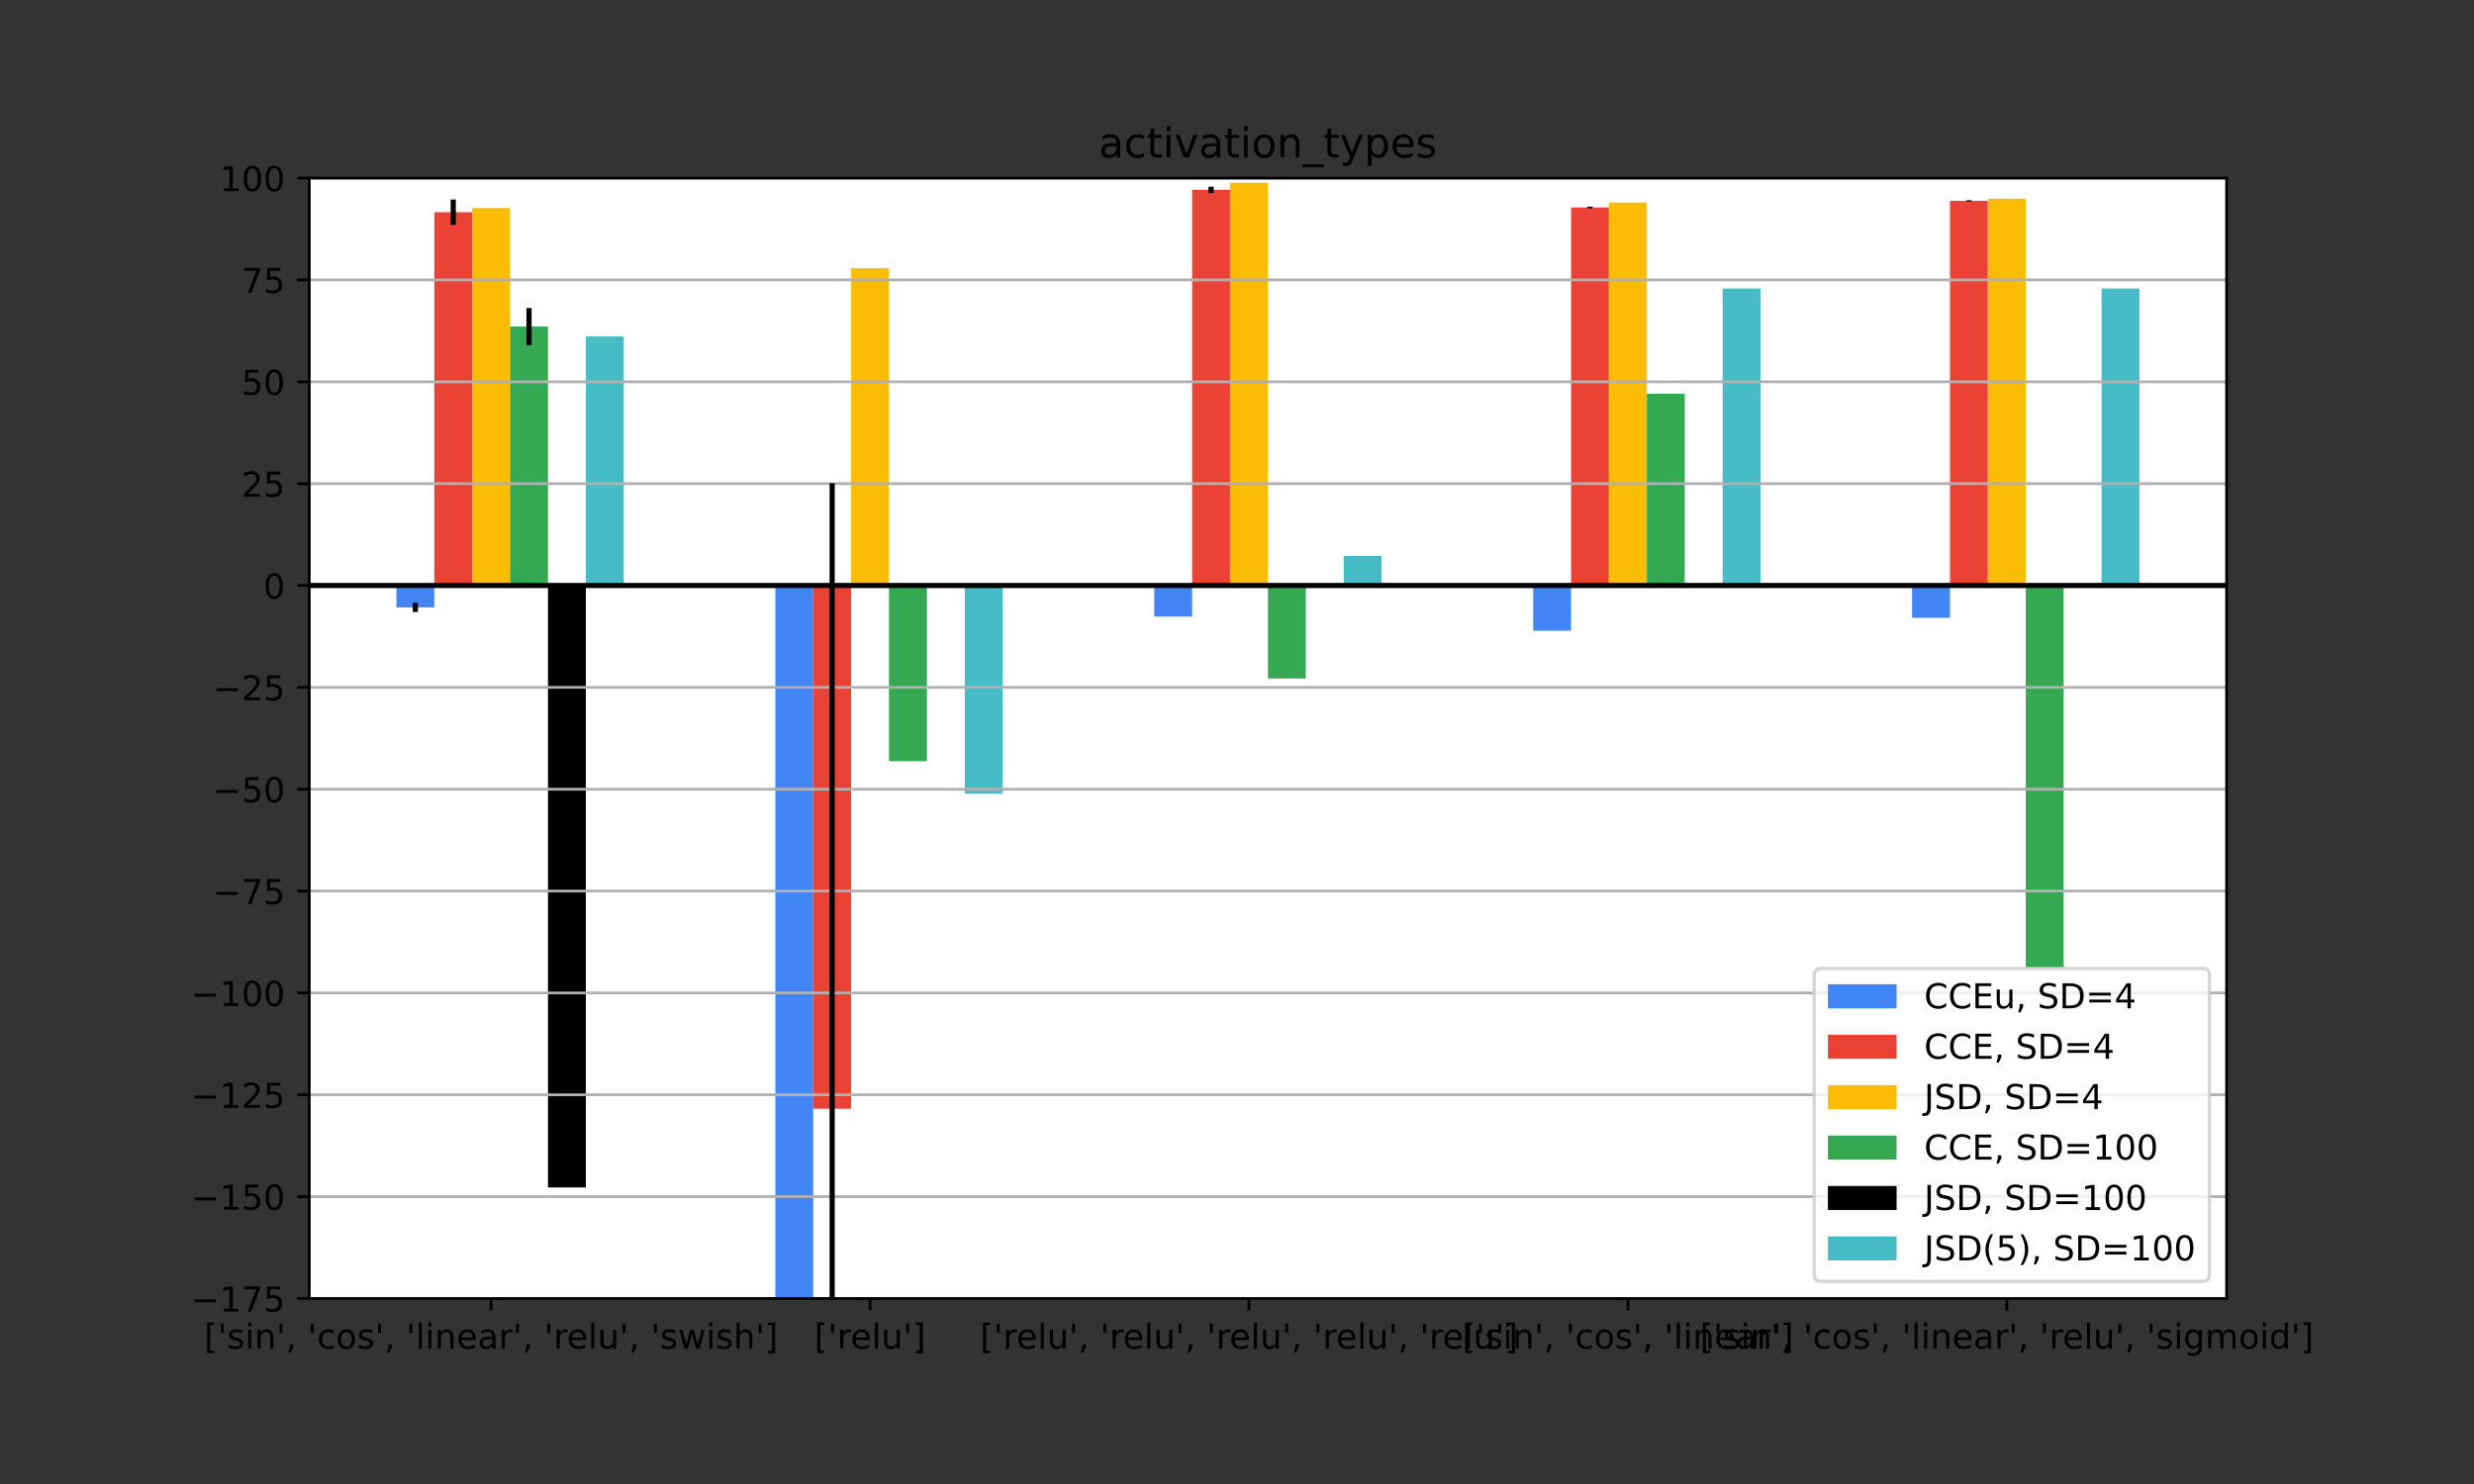 <?xml version="1.0" encoding="utf-8" standalone="no"?>
<!DOCTYPE svg PUBLIC "-//W3C//DTD SVG 1.1//EN"
  "http://www.w3.org/Graphics/SVG/1.1/DTD/svg11.dtd">
<!-- Created with matplotlib (https://matplotlib.org/) -->
<svg height="432pt" version="1.1" viewBox="0 0 720 432" width="720pt" xmlns="http://www.w3.org/2000/svg" xmlns:xlink="http://www.w3.org/1999/xlink">
 <rect x="0" y="0" width="720" height="432" fill="#333333" stroke="none"/>
 <defs>
  <style type="text/css">*{stroke-linecap:butt;stroke-linejoin:round;}</style>
 </defs>
 <g id="figure_1">
  <g id="patch_1">
   <path d="M 0 432 
L 720 432 
L 720 0 
L 0 0 
z
" style="fill:none;"/>
  </g>
  <g id="axes_1">
   <g id="patch_2">
    <path d="M 90 378 
L 648 378 
L 648 51.84 
L 90 51.84 
z
" style="fill:#ffffff;"/>
   </g>
   <g id="patch_3">
    <path clip-path="url(#p31f1710d83)" d="M 115.364 170.444 
L 126.391 170.444 
L 126.391 176.82 
L 115.364 176.82 
z
" style="fill:#4285f4;"/>
   </g>
   <g id="patch_4">
    <path clip-path="url(#p31f1710d83)" d="M 225.64 170.444 
L 236.668 170.444 
L 236.668 1116.236 
L 225.64 1116.236 
z
" style="fill:#4285f4;"/>
   </g>
   <g id="patch_5">
    <path clip-path="url(#p31f1710d83)" d="M 335.917 170.444 
L 346.945 170.444 
L 346.945 179.468 
L 335.917 179.468 
z
" style="fill:#4285f4;"/>
   </g>
   <g id="patch_6">
    <path clip-path="url(#p31f1710d83)" d="M 446.194 170.444 
L 457.221 170.444 
L 457.221 183.603 
L 446.194 183.603 
z
" style="fill:#4285f4;"/>
   </g>
   <g id="patch_7">
    <path clip-path="url(#p31f1710d83)" d="M 556.47 170.444 
L 567.498 170.444 
L 567.498 179.856 
L 556.47 179.856 
z
" style="fill:#4285f4;"/>
   </g>
   <g id="patch_8">
    <path clip-path="url(#p31f1710d83)" d="M 126.391 170.444 
L 137.419 170.444 
L 137.419 61.782 
L 126.391 61.782 
z
" style="fill:#ea4335;"/>
   </g>
   <g id="patch_9">
    <path clip-path="url(#p31f1710d83)" d="M 236.668 170.444 
L 247.696 170.444 
L 247.696 322.758 
L 236.668 322.758 
z
" style="fill:#ea4335;"/>
   </g>
   <g id="patch_10">
    <path clip-path="url(#p31f1710d83)" d="M 346.945 170.444 
L 357.972 170.444 
L 357.972 55.259 
L 346.945 55.259 
z
" style="fill:#ea4335;"/>
   </g>
   <g id="patch_11">
    <path clip-path="url(#p31f1710d83)" d="M 457.221 170.444 
L 468.249 170.444 
L 468.249 60.393 
L 457.221 60.393 
z
" style="fill:#ea4335;"/>
   </g>
   <g id="patch_12">
    <path clip-path="url(#p31f1710d83)" d="M 567.498 170.444 
L 578.526 170.444 
L 578.526 58.454 
L 567.498 58.454 
z
" style="fill:#ea4335;"/>
   </g>
   <g id="patch_13">
    <path clip-path="url(#p31f1710d83)" d="M 137.419 170.444 
L 148.447 170.444 
L 148.447 60.571 
L 137.419 60.571 
z
" style="fill:#fbbc04;"/>
   </g>
   <g id="patch_14">
    <path clip-path="url(#p31f1710d83)" d="M 247.696 170.444 
L 258.723 170.444 
L 258.723 78.081 
L 247.696 78.081 
z
" style="fill:#fbbc04;"/>
   </g>
   <g id="patch_15">
    <path clip-path="url(#p31f1710d83)" d="M 357.972 170.444 
L 369 170.444 
L 369 53.207 
L 357.972 53.207 
z
" style="fill:#fbbc04;"/>
   </g>
   <g id="patch_16">
    <path clip-path="url(#p31f1710d83)" d="M 468.249 170.444 
L 479.277 170.444 
L 479.277 58.956 
L 468.249 58.956 
z
" style="fill:#fbbc04;"/>
   </g>
   <g id="patch_17">
    <path clip-path="url(#p31f1710d83)" d="M 578.526 170.444 
L 589.553 170.444 
L 589.553 57.842 
L 578.526 57.842 
z
" style="fill:#fbbc04;"/>
   </g>
   <g id="patch_18">
    <path clip-path="url(#p31f1710d83)" d="M 148.447 170.444 
L 159.474 170.444 
L 159.474 95.068 
L 148.447 95.068 
z
" style="fill:#34a853;"/>
   </g>
   <g id="patch_19">
    <path clip-path="url(#p31f1710d83)" d="M 258.723 170.444 
L 269.751 170.444 
L 269.751 221.587 
L 258.723 221.587 
z
" style="fill:#34a853;"/>
   </g>
   <g id="patch_20">
    <path clip-path="url(#p31f1710d83)" d="M 369 170.444 
L 380.028 170.444 
L 380.028 197.52 
L 369 197.52 
z
" style="fill:#34a853;"/>
   </g>
   <g id="patch_21">
    <path clip-path="url(#p31f1710d83)" d="M 479.277 170.444 
L 490.304 170.444 
L 490.304 114.617 
L 479.277 114.617 
z
" style="fill:#34a853;"/>
   </g>
   <g id="patch_22">
    <path clip-path="url(#p31f1710d83)" d="M 589.553 170.444 
L 600.581 170.444 
L 600.581 281.664 
L 589.553 281.664 
z
" style="fill:#34a853;"/>
   </g>
   <g id="patch_23">
    <path clip-path="url(#p31f1710d83)" d="M 159.474 170.444 
L 170.502 170.444 
L 170.502 345.677 
L 159.474 345.677 
z
"/>
   </g>
   <g id="patch_24">
    <path clip-path="url(#p31f1710d83)" d="M 0 0 
z
"/>
   </g>
   <g id="patch_25">
    <path clip-path="url(#p31f1710d83)" d="M 0 0 
z
"/>
   </g>
   <g id="patch_26">
    <path clip-path="url(#p31f1710d83)" d="M 0 0 
z
"/>
   </g>
   <g id="patch_27">
    <path clip-path="url(#p31f1710d83)" d="M 0 0 
z
"/>
   </g>
   <g id="patch_28">
    <path clip-path="url(#p31f1710d83)" d="M 170.502 170.444 
L 181.53 170.444 
L 181.53 97.954 
L 170.502 97.954 
z
" style="fill:#46bdc6;"/>
   </g>
   <g id="patch_29">
    <path clip-path="url(#p31f1710d83)" d="M 280.779 170.444 
L 291.806 170.444 
L 291.806 231.061 
L 280.779 231.061 
z
" style="fill:#46bdc6;"/>
   </g>
   <g id="patch_30">
    <path clip-path="url(#p31f1710d83)" d="M 391.055 170.444 
L 402.083 170.444 
L 402.083 161.857 
L 391.055 161.857 
z
" style="fill:#46bdc6;"/>
   </g>
   <g id="patch_31">
    <path clip-path="url(#p31f1710d83)" d="M 501.332 170.444 
L 512.36 170.444 
L 512.36 83.998 
L 501.332 83.998 
z
" style="fill:#46bdc6;"/>
   </g>
   <g id="patch_32">
    <path clip-path="url(#p31f1710d83)" d="M 611.609 170.444 
L 622.636 170.444 
L 622.636 83.974 
L 611.609 83.974 
z
" style="fill:#46bdc6;"/>
   </g>
   <g id="matplotlib.axis_1">
    <g id="xtick_1">
     <g id="line2d_1">
      <defs>
       <path d="M 0 0 
L 0 3.5 
" id="m7ad8d9f231" style="stroke:#000000;stroke-width:0.8;"/>
      </defs>
      <g>
       <use style="stroke:#000000;stroke-width:0.8;" x="142.933" xlink:href="#m7ad8d9f231" y="378"/>
      </g>
     </g>
     <g id="text_1">
      <!-- ['sin', 'cos', 'linear', 'relu', 'swish'] -->
      <g transform="translate(59.424 392.598)scale(0.1 -0.1)">
       <defs>
        <path d="M 8.594 75.984 
L 29.297 75.984 
L 29.297 69 
L 17.578 69 
L 17.578 -6.203 
L 29.297 -6.203 
L 29.297 -13.188 
L 8.594 -13.188 
z
" id="DejaVuSans-91"/>
        <path d="M 17.922 72.906 
L 17.922 45.797 
L 9.625 45.797 
L 9.625 72.906 
z
" id="DejaVuSans-39"/>
        <path d="M 44.281 53.078 
L 44.281 44.578 
Q 40.484 46.531 36.375 47.5 
Q 32.281 48.484 27.875 48.484 
Q 21.188 48.484 17.844 46.438 
Q 14.5 44.391 14.5 40.281 
Q 14.5 37.156 16.891 35.375 
Q 19.281 33.594 26.516 31.984 
L 29.594 31.297 
Q 39.156 29.25 43.188 25.516 
Q 47.219 21.781 47.219 15.094 
Q 47.219 7.469 41.188 3.016 
Q 35.156 -1.422 24.609 -1.422 
Q 20.219 -1.422 15.453 -0.562 
Q 10.688 0.297 5.422 2 
L 5.422 11.281 
Q 10.406 8.688 15.234 7.391 
Q 20.062 6.109 24.812 6.109 
Q 31.156 6.109 34.562 8.281 
Q 37.984 10.453 37.984 14.406 
Q 37.984 18.062 35.516 20.016 
Q 33.062 21.969 24.703 23.781 
L 21.578 24.516 
Q 13.234 26.266 9.516 29.906 
Q 5.812 33.547 5.812 39.891 
Q 5.812 47.609 11.281 51.797 
Q 16.75 56 26.812 56 
Q 31.781 56 36.172 55.266 
Q 40.578 54.547 44.281 53.078 
z
" id="DejaVuSans-115"/>
        <path d="M 9.422 54.688 
L 18.406 54.688 
L 18.406 0 
L 9.422 0 
z
M 9.422 75.984 
L 18.406 75.984 
L 18.406 64.594 
L 9.422 64.594 
z
" id="DejaVuSans-105"/>
        <path d="M 54.891 33.016 
L 54.891 0 
L 45.906 0 
L 45.906 32.719 
Q 45.906 40.484 42.875 44.328 
Q 39.844 48.188 33.797 48.188 
Q 26.516 48.188 22.312 43.547 
Q 18.109 38.922 18.109 30.906 
L 18.109 0 
L 9.078 0 
L 9.078 54.688 
L 18.109 54.688 
L 18.109 46.188 
Q 21.344 51.125 25.703 53.562 
Q 30.078 56 35.797 56 
Q 45.219 56 50.047 50.172 
Q 54.891 44.344 54.891 33.016 
z
" id="DejaVuSans-110"/>
        <path d="M 11.719 12.406 
L 22.016 12.406 
L 22.016 4 
L 14.016 -11.625 
L 7.719 -11.625 
L 11.719 4 
z
" id="DejaVuSans-44"/>
        <path id="DejaVuSans-32"/>
        <path d="M 48.781 52.594 
L 48.781 44.188 
Q 44.969 46.297 41.141 47.344 
Q 37.312 48.391 33.406 48.391 
Q 24.656 48.391 19.812 42.844 
Q 14.984 37.312 14.984 27.297 
Q 14.984 17.281 19.812 11.734 
Q 24.656 6.203 33.406 6.203 
Q 37.312 6.203 41.141 7.25 
Q 44.969 8.297 48.781 10.406 
L 48.781 2.094 
Q 45.016 0.344 40.984 -0.531 
Q 36.969 -1.422 32.422 -1.422 
Q 20.062 -1.422 12.781 6.344 
Q 5.516 14.109 5.516 27.297 
Q 5.516 40.672 12.859 48.328 
Q 20.219 56 33.016 56 
Q 37.156 56 41.109 55.141 
Q 45.062 54.297 48.781 52.594 
z
" id="DejaVuSans-99"/>
        <path d="M 30.609 48.391 
Q 23.391 48.391 19.188 42.75 
Q 14.984 37.109 14.984 27.297 
Q 14.984 17.484 19.156 11.844 
Q 23.344 6.203 30.609 6.203 
Q 37.797 6.203 41.984 11.859 
Q 46.188 17.531 46.188 27.297 
Q 46.188 37.016 41.984 42.703 
Q 37.797 48.391 30.609 48.391 
z
M 30.609 56 
Q 42.328 56 49.016 48.375 
Q 55.719 40.766 55.719 27.297 
Q 55.719 13.875 49.016 6.219 
Q 42.328 -1.422 30.609 -1.422 
Q 18.844 -1.422 12.172 6.219 
Q 5.516 13.875 5.516 27.297 
Q 5.516 40.766 12.172 48.375 
Q 18.844 56 30.609 56 
z
" id="DejaVuSans-111"/>
        <path d="M 9.422 75.984 
L 18.406 75.984 
L 18.406 0 
L 9.422 0 
z
" id="DejaVuSans-108"/>
        <path d="M 56.203 29.594 
L 56.203 25.203 
L 14.891 25.203 
Q 15.484 15.922 20.484 11.062 
Q 25.484 6.203 34.422 6.203 
Q 39.594 6.203 44.453 7.469 
Q 49.312 8.734 54.109 11.281 
L 54.109 2.781 
Q 49.266 0.734 44.188 -0.344 
Q 39.109 -1.422 33.891 -1.422 
Q 20.797 -1.422 13.156 6.188 
Q 5.516 13.812 5.516 26.812 
Q 5.516 40.234 12.766 48.109 
Q 20.016 56 32.328 56 
Q 43.359 56 49.781 48.891 
Q 56.203 41.797 56.203 29.594 
z
M 47.219 32.234 
Q 47.125 39.594 43.094 43.984 
Q 39.062 48.391 32.422 48.391 
Q 24.906 48.391 20.391 44.141 
Q 15.875 39.891 15.188 32.172 
z
" id="DejaVuSans-101"/>
        <path d="M 34.281 27.484 
Q 23.391 27.484 19.188 25 
Q 14.984 22.516 14.984 16.5 
Q 14.984 11.719 18.141 8.906 
Q 21.297 6.109 26.703 6.109 
Q 34.188 6.109 38.703 11.406 
Q 43.219 16.703 43.219 25.484 
L 43.219 27.484 
z
M 52.203 31.203 
L 52.203 0 
L 43.219 0 
L 43.219 8.297 
Q 40.141 3.328 35.547 0.953 
Q 30.953 -1.422 24.312 -1.422 
Q 15.922 -1.422 10.953 3.297 
Q 6 8.016 6 15.922 
Q 6 25.141 12.172 29.828 
Q 18.359 34.516 30.609 34.516 
L 43.219 34.516 
L 43.219 35.406 
Q 43.219 41.609 39.141 45 
Q 35.062 48.391 27.688 48.391 
Q 23 48.391 18.547 47.266 
Q 14.109 46.141 10.016 43.891 
L 10.016 52.203 
Q 14.938 54.109 19.578 55.047 
Q 24.219 56 28.609 56 
Q 40.484 56 46.344 49.844 
Q 52.203 43.703 52.203 31.203 
z
" id="DejaVuSans-97"/>
        <path d="M 41.109 46.297 
Q 39.594 47.172 37.812 47.578 
Q 36.031 48 33.891 48 
Q 26.266 48 22.188 43.047 
Q 18.109 38.094 18.109 28.812 
L 18.109 0 
L 9.078 0 
L 9.078 54.688 
L 18.109 54.688 
L 18.109 46.188 
Q 20.953 51.172 25.484 53.578 
Q 30.031 56 36.531 56 
Q 37.453 56 38.578 55.875 
Q 39.703 55.766 41.062 55.516 
z
" id="DejaVuSans-114"/>
        <path d="M 8.5 21.578 
L 8.5 54.688 
L 17.484 54.688 
L 17.484 21.922 
Q 17.484 14.156 20.5 10.266 
Q 23.531 6.391 29.594 6.391 
Q 36.859 6.391 41.078 11.031 
Q 45.312 15.672 45.312 23.688 
L 45.312 54.688 
L 54.297 54.688 
L 54.297 0 
L 45.312 0 
L 45.312 8.406 
Q 42.047 3.422 37.719 1 
Q 33.406 -1.422 27.688 -1.422 
Q 18.266 -1.422 13.375 4.438 
Q 8.5 10.297 8.5 21.578 
z
M 31.109 56 
z
" id="DejaVuSans-117"/>
        <path d="M 4.203 54.688 
L 13.188 54.688 
L 24.422 12.016 
L 35.594 54.688 
L 46.188 54.688 
L 57.422 12.016 
L 68.609 54.688 
L 77.594 54.688 
L 63.281 0 
L 52.688 0 
L 40.922 44.828 
L 29.109 0 
L 18.5 0 
z
" id="DejaVuSans-119"/>
        <path d="M 54.891 33.016 
L 54.891 0 
L 45.906 0 
L 45.906 32.719 
Q 45.906 40.484 42.875 44.328 
Q 39.844 48.188 33.797 48.188 
Q 26.516 48.188 22.312 43.547 
Q 18.109 38.922 18.109 30.906 
L 18.109 0 
L 9.078 0 
L 9.078 75.984 
L 18.109 75.984 
L 18.109 46.188 
Q 21.344 51.125 25.703 53.562 
Q 30.078 56 35.797 56 
Q 45.219 56 50.047 50.172 
Q 54.891 44.344 54.891 33.016 
z
" id="DejaVuSans-104"/>
        <path d="M 30.422 75.984 
L 30.422 -13.188 
L 9.719 -13.188 
L 9.719 -6.203 
L 21.391 -6.203 
L 21.391 69 
L 9.719 69 
L 9.719 75.984 
z
" id="DejaVuSans-93"/>
       </defs>
       <use xlink:href="#DejaVuSans-91"/>
       <use x="39.014" xlink:href="#DejaVuSans-39"/>
       <use x="66.504" xlink:href="#DejaVuSans-115"/>
       <use x="118.604" xlink:href="#DejaVuSans-105"/>
       <use x="146.387" xlink:href="#DejaVuSans-110"/>
       <use x="209.766" xlink:href="#DejaVuSans-39"/>
       <use x="237.256" xlink:href="#DejaVuSans-44"/>
       <use x="269.043" xlink:href="#DejaVuSans-32"/>
       <use x="300.83" xlink:href="#DejaVuSans-39"/>
       <use x="328.32" xlink:href="#DejaVuSans-99"/>
       <use x="383.301" xlink:href="#DejaVuSans-111"/>
       <use x="444.482" xlink:href="#DejaVuSans-115"/>
       <use x="496.582" xlink:href="#DejaVuSans-39"/>
       <use x="524.072" xlink:href="#DejaVuSans-44"/>
       <use x="555.859" xlink:href="#DejaVuSans-32"/>
       <use x="587.646" xlink:href="#DejaVuSans-39"/>
       <use x="615.137" xlink:href="#DejaVuSans-108"/>
       <use x="642.92" xlink:href="#DejaVuSans-105"/>
       <use x="670.703" xlink:href="#DejaVuSans-110"/>
       <use x="734.082" xlink:href="#DejaVuSans-101"/>
       <use x="795.605" xlink:href="#DejaVuSans-97"/>
       <use x="856.885" xlink:href="#DejaVuSans-114"/>
       <use x="897.998" xlink:href="#DejaVuSans-39"/>
       <use x="925.488" xlink:href="#DejaVuSans-44"/>
       <use x="957.275" xlink:href="#DejaVuSans-32"/>
       <use x="989.062" xlink:href="#DejaVuSans-39"/>
       <use x="1016.553" xlink:href="#DejaVuSans-114"/>
       <use x="1055.416" xlink:href="#DejaVuSans-101"/>
       <use x="1116.939" xlink:href="#DejaVuSans-108"/>
       <use x="1144.723" xlink:href="#DejaVuSans-117"/>
       <use x="1208.102" xlink:href="#DejaVuSans-39"/>
       <use x="1235.592" xlink:href="#DejaVuSans-44"/>
       <use x="1267.379" xlink:href="#DejaVuSans-32"/>
       <use x="1299.166" xlink:href="#DejaVuSans-39"/>
       <use x="1326.656" xlink:href="#DejaVuSans-115"/>
       <use x="1378.756" xlink:href="#DejaVuSans-119"/>
       <use x="1460.543" xlink:href="#DejaVuSans-105"/>
       <use x="1488.326" xlink:href="#DejaVuSans-115"/>
       <use x="1540.426" xlink:href="#DejaVuSans-104"/>
       <use x="1603.805" xlink:href="#DejaVuSans-39"/>
       <use x="1631.295" xlink:href="#DejaVuSans-93"/>
      </g>
     </g>
    </g>
    <g id="xtick_2">
     <g id="line2d_2">
      <g>
       <use style="stroke:#000000;stroke-width:0.8;" x="253.209" xlink:href="#m7ad8d9f231" y="378"/>
      </g>
     </g>
     <g id="text_2">
      <!-- ['relu'] -->
      <g transform="translate(236.982 392.598)scale(0.1 -0.1)">
       <use xlink:href="#DejaVuSans-91"/>
       <use x="39.014" xlink:href="#DejaVuSans-39"/>
       <use x="66.504" xlink:href="#DejaVuSans-114"/>
       <use x="105.367" xlink:href="#DejaVuSans-101"/>
       <use x="166.891" xlink:href="#DejaVuSans-108"/>
       <use x="194.674" xlink:href="#DejaVuSans-117"/>
       <use x="258.053" xlink:href="#DejaVuSans-39"/>
       <use x="285.543" xlink:href="#DejaVuSans-93"/>
      </g>
     </g>
    </g>
    <g id="xtick_3">
     <g id="line2d_3">
      <g>
       <use style="stroke:#000000;stroke-width:0.8;" x="363.486" xlink:href="#m7ad8d9f231" y="378"/>
      </g>
     </g>
     <g id="text_3">
      <!-- ['relu', 'relu', 'relu', 'relu', 'relu'] -->
      <g transform="translate(285.243 392.598)scale(0.1 -0.1)">
       <use xlink:href="#DejaVuSans-91"/>
       <use x="39.014" xlink:href="#DejaVuSans-39"/>
       <use x="66.504" xlink:href="#DejaVuSans-114"/>
       <use x="105.367" xlink:href="#DejaVuSans-101"/>
       <use x="166.891" xlink:href="#DejaVuSans-108"/>
       <use x="194.674" xlink:href="#DejaVuSans-117"/>
       <use x="258.053" xlink:href="#DejaVuSans-39"/>
       <use x="285.543" xlink:href="#DejaVuSans-44"/>
       <use x="317.33" xlink:href="#DejaVuSans-32"/>
       <use x="349.117" xlink:href="#DejaVuSans-39"/>
       <use x="376.607" xlink:href="#DejaVuSans-114"/>
       <use x="415.471" xlink:href="#DejaVuSans-101"/>
       <use x="476.994" xlink:href="#DejaVuSans-108"/>
       <use x="504.777" xlink:href="#DejaVuSans-117"/>
       <use x="568.156" xlink:href="#DejaVuSans-39"/>
       <use x="595.646" xlink:href="#DejaVuSans-44"/>
       <use x="627.434" xlink:href="#DejaVuSans-32"/>
       <use x="659.221" xlink:href="#DejaVuSans-39"/>
       <use x="686.711" xlink:href="#DejaVuSans-114"/>
       <use x="725.574" xlink:href="#DejaVuSans-101"/>
       <use x="787.098" xlink:href="#DejaVuSans-108"/>
       <use x="814.881" xlink:href="#DejaVuSans-117"/>
       <use x="878.26" xlink:href="#DejaVuSans-39"/>
       <use x="905.75" xlink:href="#DejaVuSans-44"/>
       <use x="937.537" xlink:href="#DejaVuSans-32"/>
       <use x="969.324" xlink:href="#DejaVuSans-39"/>
       <use x="996.814" xlink:href="#DejaVuSans-114"/>
       <use x="1035.678" xlink:href="#DejaVuSans-101"/>
       <use x="1097.201" xlink:href="#DejaVuSans-108"/>
       <use x="1124.984" xlink:href="#DejaVuSans-117"/>
       <use x="1188.363" xlink:href="#DejaVuSans-39"/>
       <use x="1215.854" xlink:href="#DejaVuSans-44"/>
       <use x="1247.641" xlink:href="#DejaVuSans-32"/>
       <use x="1279.428" xlink:href="#DejaVuSans-39"/>
       <use x="1306.918" xlink:href="#DejaVuSans-114"/>
       <use x="1345.781" xlink:href="#DejaVuSans-101"/>
       <use x="1407.305" xlink:href="#DejaVuSans-108"/>
       <use x="1435.088" xlink:href="#DejaVuSans-117"/>
       <use x="1498.467" xlink:href="#DejaVuSans-39"/>
       <use x="1525.957" xlink:href="#DejaVuSans-93"/>
      </g>
     </g>
    </g>
    <g id="xtick_4">
     <g id="line2d_4">
      <g>
       <use style="stroke:#000000;stroke-width:0.8;" x="473.763" xlink:href="#m7ad8d9f231" y="378"/>
      </g>
     </g>
     <g id="text_4">
      <!-- ['sin', 'cos', 'linear'] -->
      <g transform="translate(425.541 392.598)scale(0.1 -0.1)">
       <use xlink:href="#DejaVuSans-91"/>
       <use x="39.014" xlink:href="#DejaVuSans-39"/>
       <use x="66.504" xlink:href="#DejaVuSans-115"/>
       <use x="118.604" xlink:href="#DejaVuSans-105"/>
       <use x="146.387" xlink:href="#DejaVuSans-110"/>
       <use x="209.766" xlink:href="#DejaVuSans-39"/>
       <use x="237.256" xlink:href="#DejaVuSans-44"/>
       <use x="269.043" xlink:href="#DejaVuSans-32"/>
       <use x="300.83" xlink:href="#DejaVuSans-39"/>
       <use x="328.32" xlink:href="#DejaVuSans-99"/>
       <use x="383.301" xlink:href="#DejaVuSans-111"/>
       <use x="444.482" xlink:href="#DejaVuSans-115"/>
       <use x="496.582" xlink:href="#DejaVuSans-39"/>
       <use x="524.072" xlink:href="#DejaVuSans-44"/>
       <use x="555.859" xlink:href="#DejaVuSans-32"/>
       <use x="587.646" xlink:href="#DejaVuSans-39"/>
       <use x="615.137" xlink:href="#DejaVuSans-108"/>
       <use x="642.92" xlink:href="#DejaVuSans-105"/>
       <use x="670.703" xlink:href="#DejaVuSans-110"/>
       <use x="734.082" xlink:href="#DejaVuSans-101"/>
       <use x="795.605" xlink:href="#DejaVuSans-97"/>
       <use x="856.885" xlink:href="#DejaVuSans-114"/>
       <use x="897.998" xlink:href="#DejaVuSans-39"/>
       <use x="925.488" xlink:href="#DejaVuSans-93"/>
      </g>
     </g>
    </g>
    <g id="xtick_5">
     <g id="line2d_5">
      <g>
       <use style="stroke:#000000;stroke-width:0.8;" x="584.04" xlink:href="#m7ad8d9f231" y="378"/>
      </g>
     </g>
     <g id="text_5">
      <!-- ['sin', 'cos', 'linear', 'relu', 'sigmoid'] -->
      <g transform="translate(494.726 392.598)scale(0.1 -0.1)">
       <defs>
        <path d="M 45.406 27.984 
Q 45.406 37.75 41.375 43.109 
Q 37.359 48.484 30.078 48.484 
Q 22.859 48.484 18.828 43.109 
Q 14.797 37.75 14.797 27.984 
Q 14.797 18.266 18.828 12.891 
Q 22.859 7.516 30.078 7.516 
Q 37.359 7.516 41.375 12.891 
Q 45.406 18.266 45.406 27.984 
z
M 54.391 6.781 
Q 54.391 -7.172 48.188 -13.984 
Q 42 -20.797 29.203 -20.797 
Q 24.469 -20.797 20.266 -20.094 
Q 16.062 -19.391 12.109 -17.922 
L 12.109 -9.188 
Q 16.062 -11.328 19.922 -12.344 
Q 23.781 -13.375 27.781 -13.375 
Q 36.625 -13.375 41.016 -8.766 
Q 45.406 -4.156 45.406 5.172 
L 45.406 9.625 
Q 42.625 4.781 38.281 2.391 
Q 33.938 0 27.875 0 
Q 17.828 0 11.672 7.656 
Q 5.516 15.328 5.516 27.984 
Q 5.516 40.672 11.672 48.328 
Q 17.828 56 27.875 56 
Q 33.938 56 38.281 53.609 
Q 42.625 51.219 45.406 46.391 
L 45.406 54.688 
L 54.391 54.688 
z
" id="DejaVuSans-103"/>
        <path d="M 52 44.188 
Q 55.375 50.25 60.062 53.125 
Q 64.75 56 71.094 56 
Q 79.641 56 84.281 50.016 
Q 88.922 44.047 88.922 33.016 
L 88.922 0 
L 79.891 0 
L 79.891 32.719 
Q 79.891 40.578 77.094 44.375 
Q 74.312 48.188 68.609 48.188 
Q 61.625 48.188 57.562 43.547 
Q 53.516 38.922 53.516 30.906 
L 53.516 0 
L 44.484 0 
L 44.484 32.719 
Q 44.484 40.625 41.703 44.406 
Q 38.922 48.188 33.109 48.188 
Q 26.219 48.188 22.156 43.531 
Q 18.109 38.875 18.109 30.906 
L 18.109 0 
L 9.078 0 
L 9.078 54.688 
L 18.109 54.688 
L 18.109 46.188 
Q 21.188 51.219 25.484 53.609 
Q 29.781 56 35.688 56 
Q 41.656 56 45.828 52.969 
Q 50 49.953 52 44.188 
z
" id="DejaVuSans-109"/>
        <path d="M 45.406 46.391 
L 45.406 75.984 
L 54.391 75.984 
L 54.391 0 
L 45.406 0 
L 45.406 8.203 
Q 42.578 3.328 38.25 0.953 
Q 33.938 -1.422 27.875 -1.422 
Q 17.969 -1.422 11.734 6.484 
Q 5.516 14.406 5.516 27.297 
Q 5.516 40.188 11.734 48.094 
Q 17.969 56 27.875 56 
Q 33.938 56 38.25 53.625 
Q 42.578 51.266 45.406 46.391 
z
M 14.797 27.297 
Q 14.797 17.391 18.875 11.75 
Q 22.953 6.109 30.078 6.109 
Q 37.203 6.109 41.297 11.75 
Q 45.406 17.391 45.406 27.297 
Q 45.406 37.203 41.297 42.844 
Q 37.203 48.484 30.078 48.484 
Q 22.953 48.484 18.875 42.844 
Q 14.797 37.203 14.797 27.297 
z
" id="DejaVuSans-100"/>
       </defs>
       <use xlink:href="#DejaVuSans-91"/>
       <use x="39.014" xlink:href="#DejaVuSans-39"/>
       <use x="66.504" xlink:href="#DejaVuSans-115"/>
       <use x="118.604" xlink:href="#DejaVuSans-105"/>
       <use x="146.387" xlink:href="#DejaVuSans-110"/>
       <use x="209.766" xlink:href="#DejaVuSans-39"/>
       <use x="237.256" xlink:href="#DejaVuSans-44"/>
       <use x="269.043" xlink:href="#DejaVuSans-32"/>
       <use x="300.83" xlink:href="#DejaVuSans-39"/>
       <use x="328.32" xlink:href="#DejaVuSans-99"/>
       <use x="383.301" xlink:href="#DejaVuSans-111"/>
       <use x="444.482" xlink:href="#DejaVuSans-115"/>
       <use x="496.582" xlink:href="#DejaVuSans-39"/>
       <use x="524.072" xlink:href="#DejaVuSans-44"/>
       <use x="555.859" xlink:href="#DejaVuSans-32"/>
       <use x="587.646" xlink:href="#DejaVuSans-39"/>
       <use x="615.137" xlink:href="#DejaVuSans-108"/>
       <use x="642.92" xlink:href="#DejaVuSans-105"/>
       <use x="670.703" xlink:href="#DejaVuSans-110"/>
       <use x="734.082" xlink:href="#DejaVuSans-101"/>
       <use x="795.605" xlink:href="#DejaVuSans-97"/>
       <use x="856.885" xlink:href="#DejaVuSans-114"/>
       <use x="897.998" xlink:href="#DejaVuSans-39"/>
       <use x="925.488" xlink:href="#DejaVuSans-44"/>
       <use x="957.275" xlink:href="#DejaVuSans-32"/>
       <use x="989.062" xlink:href="#DejaVuSans-39"/>
       <use x="1016.553" xlink:href="#DejaVuSans-114"/>
       <use x="1055.416" xlink:href="#DejaVuSans-101"/>
       <use x="1116.939" xlink:href="#DejaVuSans-108"/>
       <use x="1144.723" xlink:href="#DejaVuSans-117"/>
       <use x="1208.102" xlink:href="#DejaVuSans-39"/>
       <use x="1235.592" xlink:href="#DejaVuSans-44"/>
       <use x="1267.379" xlink:href="#DejaVuSans-32"/>
       <use x="1299.166" xlink:href="#DejaVuSans-39"/>
       <use x="1326.656" xlink:href="#DejaVuSans-115"/>
       <use x="1378.756" xlink:href="#DejaVuSans-105"/>
       <use x="1406.539" xlink:href="#DejaVuSans-103"/>
       <use x="1470.016" xlink:href="#DejaVuSans-109"/>
       <use x="1567.428" xlink:href="#DejaVuSans-111"/>
       <use x="1628.609" xlink:href="#DejaVuSans-105"/>
       <use x="1656.393" xlink:href="#DejaVuSans-100"/>
       <use x="1719.869" xlink:href="#DejaVuSans-39"/>
       <use x="1747.359" xlink:href="#DejaVuSans-93"/>
      </g>
     </g>
    </g>
   </g>
   <g id="matplotlib.axis_2">
    <g id="ytick_1">
     <g id="line2d_6">
      <path clip-path="url(#p31f1710d83)" d="M 90 378 
L 648 378 
" style="fill:none;stroke:#b0b0b0;stroke-linecap:square;stroke-width:0.8;"/>
     </g>
     <g id="line2d_7">
      <defs>
       <path d="M 0 0 
L -3.5 0 
" id="m78493ce7dd" style="stroke:#000000;stroke-width:0.8;"/>
      </defs>
      <g>
       <use style="stroke:#000000;stroke-width:0.8;" x="90" xlink:href="#m78493ce7dd" y="378"/>
      </g>
     </g>
     <g id="text_6">
      <!-- −175 -->
      <g transform="translate(55.533 381.799)scale(0.1 -0.1)">
       <defs>
        <path d="M 10.594 35.5 
L 73.188 35.5 
L 73.188 27.203 
L 10.594 27.203 
z
" id="DejaVuSans-8722"/>
        <path d="M 12.406 8.297 
L 28.516 8.297 
L 28.516 63.922 
L 10.984 60.406 
L 10.984 69.391 
L 28.422 72.906 
L 38.281 72.906 
L 38.281 8.297 
L 54.391 8.297 
L 54.391 0 
L 12.406 0 
z
" id="DejaVuSans-49"/>
        <path d="M 8.203 72.906 
L 55.078 72.906 
L 55.078 68.703 
L 28.609 0 
L 18.312 0 
L 43.219 64.594 
L 8.203 64.594 
z
" id="DejaVuSans-55"/>
        <path d="M 10.797 72.906 
L 49.516 72.906 
L 49.516 64.594 
L 19.828 64.594 
L 19.828 46.734 
Q 21.969 47.469 24.109 47.828 
Q 26.266 48.188 28.422 48.188 
Q 40.625 48.188 47.75 41.5 
Q 54.891 34.812 54.891 23.391 
Q 54.891 11.625 47.562 5.094 
Q 40.234 -1.422 26.906 -1.422 
Q 22.312 -1.422 17.547 -0.641 
Q 12.797 0.141 7.719 1.703 
L 7.719 11.625 
Q 12.109 9.234 16.797 8.062 
Q 21.484 6.891 26.703 6.891 
Q 35.156 6.891 40.078 11.328 
Q 45.016 15.766 45.016 23.391 
Q 45.016 31 40.078 35.438 
Q 35.156 39.891 26.703 39.891 
Q 22.75 39.891 18.812 39.016 
Q 14.891 38.141 10.797 36.281 
z
" id="DejaVuSans-53"/>
       </defs>
       <use xlink:href="#DejaVuSans-8722"/>
       <use x="83.789" xlink:href="#DejaVuSans-49"/>
       <use x="147.412" xlink:href="#DejaVuSans-55"/>
       <use x="211.035" xlink:href="#DejaVuSans-53"/>
      </g>
     </g>
    </g>
    <g id="ytick_2">
     <g id="line2d_8">
      <path clip-path="url(#p31f1710d83)" d="M 90 348.349 
L 648 348.349 
" style="fill:none;stroke:#b0b0b0;stroke-linecap:square;stroke-width:0.8;"/>
     </g>
     <g id="line2d_9">
      <g>
       <use style="stroke:#000000;stroke-width:0.8;" x="90" xlink:href="#m78493ce7dd" y="348.349"/>
      </g>
     </g>
     <g id="text_7">
      <!-- −150 -->
      <g transform="translate(55.533 352.148)scale(0.1 -0.1)">
       <defs>
        <path d="M 31.781 66.406 
Q 24.172 66.406 20.328 58.906 
Q 16.5 51.422 16.5 36.375 
Q 16.5 21.391 20.328 13.891 
Q 24.172 6.391 31.781 6.391 
Q 39.453 6.391 43.281 13.891 
Q 47.125 21.391 47.125 36.375 
Q 47.125 51.422 43.281 58.906 
Q 39.453 66.406 31.781 66.406 
z
M 31.781 74.219 
Q 44.047 74.219 50.516 64.516 
Q 56.984 54.828 56.984 36.375 
Q 56.984 17.969 50.516 8.266 
Q 44.047 -1.422 31.781 -1.422 
Q 19.531 -1.422 13.062 8.266 
Q 6.594 17.969 6.594 36.375 
Q 6.594 54.828 13.062 64.516 
Q 19.531 74.219 31.781 74.219 
z
" id="DejaVuSans-48"/>
       </defs>
       <use xlink:href="#DejaVuSans-8722"/>
       <use x="83.789" xlink:href="#DejaVuSans-49"/>
       <use x="147.412" xlink:href="#DejaVuSans-53"/>
       <use x="211.035" xlink:href="#DejaVuSans-48"/>
      </g>
     </g>
    </g>
    <g id="ytick_3">
     <g id="line2d_10">
      <path clip-path="url(#p31f1710d83)" d="M 90 318.698 
L 648 318.698 
" style="fill:none;stroke:#b0b0b0;stroke-linecap:square;stroke-width:0.8;"/>
     </g>
     <g id="line2d_11">
      <g>
       <use style="stroke:#000000;stroke-width:0.8;" x="90" xlink:href="#m78493ce7dd" y="318.698"/>
      </g>
     </g>
     <g id="text_8">
      <!-- −125 -->
      <g transform="translate(55.533 322.497)scale(0.1 -0.1)">
       <defs>
        <path d="M 19.188 8.297 
L 53.609 8.297 
L 53.609 0 
L 7.328 0 
L 7.328 8.297 
Q 12.938 14.109 22.625 23.891 
Q 32.328 33.688 34.812 36.531 
Q 39.547 41.844 41.422 45.531 
Q 43.312 49.219 43.312 52.781 
Q 43.312 58.594 39.234 62.25 
Q 35.156 65.922 28.609 65.922 
Q 23.969 65.922 18.812 64.312 
Q 13.672 62.703 7.812 59.422 
L 7.812 69.391 
Q 13.766 71.781 18.938 73 
Q 24.125 74.219 28.422 74.219 
Q 39.75 74.219 46.484 68.547 
Q 53.219 62.891 53.219 53.422 
Q 53.219 48.922 51.531 44.891 
Q 49.859 40.875 45.406 35.406 
Q 44.188 33.984 37.641 27.219 
Q 31.109 20.453 19.188 8.297 
z
" id="DejaVuSans-50"/>
       </defs>
       <use xlink:href="#DejaVuSans-8722"/>
       <use x="83.789" xlink:href="#DejaVuSans-49"/>
       <use x="147.412" xlink:href="#DejaVuSans-50"/>
       <use x="211.035" xlink:href="#DejaVuSans-53"/>
      </g>
     </g>
    </g>
    <g id="ytick_4">
     <g id="line2d_12">
      <path clip-path="url(#p31f1710d83)" d="M 90 289.047 
L 648 289.047 
" style="fill:none;stroke:#b0b0b0;stroke-linecap:square;stroke-width:0.8;"/>
     </g>
     <g id="line2d_13">
      <g>
       <use style="stroke:#000000;stroke-width:0.8;" x="90" xlink:href="#m78493ce7dd" y="289.047"/>
      </g>
     </g>
     <g id="text_9">
      <!-- −100 -->
      <g transform="translate(55.533 292.846)scale(0.1 -0.1)">
       <use xlink:href="#DejaVuSans-8722"/>
       <use x="83.789" xlink:href="#DejaVuSans-49"/>
       <use x="147.412" xlink:href="#DejaVuSans-48"/>
       <use x="211.035" xlink:href="#DejaVuSans-48"/>
      </g>
     </g>
    </g>
    <g id="ytick_5">
     <g id="line2d_14">
      <path clip-path="url(#p31f1710d83)" d="M 90 259.396 
L 648 259.396 
" style="fill:none;stroke:#b0b0b0;stroke-linecap:square;stroke-width:0.8;"/>
     </g>
     <g id="line2d_15">
      <g>
       <use style="stroke:#000000;stroke-width:0.8;" x="90" xlink:href="#m78493ce7dd" y="259.396"/>
      </g>
     </g>
     <g id="text_10">
      <!-- −75 -->
      <g transform="translate(61.895 263.196)scale(0.1 -0.1)">
       <use xlink:href="#DejaVuSans-8722"/>
       <use x="83.789" xlink:href="#DejaVuSans-55"/>
       <use x="147.412" xlink:href="#DejaVuSans-53"/>
      </g>
     </g>
    </g>
    <g id="ytick_6">
     <g id="line2d_16">
      <path clip-path="url(#p31f1710d83)" d="M 90 229.745 
L 648 229.745 
" style="fill:none;stroke:#b0b0b0;stroke-linecap:square;stroke-width:0.8;"/>
     </g>
     <g id="line2d_17">
      <g>
       <use style="stroke:#000000;stroke-width:0.8;" x="90" xlink:href="#m78493ce7dd" y="229.745"/>
      </g>
     </g>
     <g id="text_11">
      <!-- −50 -->
      <g transform="translate(61.895 233.545)scale(0.1 -0.1)">
       <use xlink:href="#DejaVuSans-8722"/>
       <use x="83.789" xlink:href="#DejaVuSans-53"/>
       <use x="147.412" xlink:href="#DejaVuSans-48"/>
      </g>
     </g>
    </g>
    <g id="ytick_7">
     <g id="line2d_18">
      <path clip-path="url(#p31f1710d83)" d="M 90 200.095 
L 648 200.095 
" style="fill:none;stroke:#b0b0b0;stroke-linecap:square;stroke-width:0.8;"/>
     </g>
     <g id="line2d_19">
      <g>
       <use style="stroke:#000000;stroke-width:0.8;" x="90" xlink:href="#m78493ce7dd" y="200.095"/>
      </g>
     </g>
     <g id="text_12">
      <!-- −25 -->
      <g transform="translate(61.895 203.894)scale(0.1 -0.1)">
       <use xlink:href="#DejaVuSans-8722"/>
       <use x="83.789" xlink:href="#DejaVuSans-50"/>
       <use x="147.412" xlink:href="#DejaVuSans-53"/>
      </g>
     </g>
    </g>
    <g id="ytick_8">
     <g id="line2d_20">
      <path clip-path="url(#p31f1710d83)" d="M 90 170.444 
L 648 170.444 
" style="fill:none;stroke:#b0b0b0;stroke-linecap:square;stroke-width:0.8;"/>
     </g>
     <g id="line2d_21">
      <g>
       <use style="stroke:#000000;stroke-width:0.8;" x="90" xlink:href="#m78493ce7dd" y="170.444"/>
      </g>
     </g>
     <g id="text_13">
      <!-- 0 -->
      <g transform="translate(76.638 174.243)scale(0.1 -0.1)">
       <use xlink:href="#DejaVuSans-48"/>
      </g>
     </g>
    </g>
    <g id="ytick_9">
     <g id="line2d_22">
      <path clip-path="url(#p31f1710d83)" d="M 90 140.793 
L 648 140.793 
" style="fill:none;stroke:#b0b0b0;stroke-linecap:square;stroke-width:0.8;"/>
     </g>
     <g id="line2d_23">
      <g>
       <use style="stroke:#000000;stroke-width:0.8;" x="90" xlink:href="#m78493ce7dd" y="140.793"/>
      </g>
     </g>
     <g id="text_14">
      <!-- 25 -->
      <g transform="translate(70.275 144.592)scale(0.1 -0.1)">
       <use xlink:href="#DejaVuSans-50"/>
       <use x="63.623" xlink:href="#DejaVuSans-53"/>
      </g>
     </g>
    </g>
    <g id="ytick_10">
     <g id="line2d_24">
      <path clip-path="url(#p31f1710d83)" d="M 90 111.142 
L 648 111.142 
" style="fill:none;stroke:#b0b0b0;stroke-linecap:square;stroke-width:0.8;"/>
     </g>
     <g id="line2d_25">
      <g>
       <use style="stroke:#000000;stroke-width:0.8;" x="90" xlink:href="#m78493ce7dd" y="111.142"/>
      </g>
     </g>
     <g id="text_15">
      <!-- 50 -->
      <g transform="translate(70.275 114.941)scale(0.1 -0.1)">
       <use xlink:href="#DejaVuSans-53"/>
       <use x="63.623" xlink:href="#DejaVuSans-48"/>
      </g>
     </g>
    </g>
    <g id="ytick_11">
     <g id="line2d_26">
      <path clip-path="url(#p31f1710d83)" d="M 90 81.491 
L 648 81.491 
" style="fill:none;stroke:#b0b0b0;stroke-linecap:square;stroke-width:0.8;"/>
     </g>
     <g id="line2d_27">
      <g>
       <use style="stroke:#000000;stroke-width:0.8;" x="90" xlink:href="#m78493ce7dd" y="81.491"/>
      </g>
     </g>
     <g id="text_16">
      <!-- 75 -->
      <g transform="translate(70.275 85.29)scale(0.1 -0.1)">
       <use xlink:href="#DejaVuSans-55"/>
       <use x="63.623" xlink:href="#DejaVuSans-53"/>
      </g>
     </g>
    </g>
    <g id="ytick_12">
     <g id="line2d_28">
      <path clip-path="url(#p31f1710d83)" d="M 90 51.84 
L 648 51.84 
" style="fill:none;stroke:#b0b0b0;stroke-linecap:square;stroke-width:0.8;"/>
     </g>
     <g id="line2d_29">
      <g>
       <use style="stroke:#000000;stroke-width:0.8;" x="90" xlink:href="#m78493ce7dd" y="51.84"/>
      </g>
     </g>
     <g id="text_17">
      <!-- 100 -->
      <g transform="translate(63.913 55.639)scale(0.1 -0.1)">
       <use xlink:href="#DejaVuSans-49"/>
       <use x="63.623" xlink:href="#DejaVuSans-48"/>
       <use x="127.246" xlink:href="#DejaVuSans-48"/>
      </g>
     </g>
    </g>
   </g>
   <g id="LineCollection_1">
    <path clip-path="url(#p31f1710d83)" d="M 120.877 178.148 
L 120.877 175.492 
" style="fill:none;stroke:#000000;stroke-width:1.5;"/>
    <path clip-path="url(#p31f1710d83)" style="fill:none;stroke:#000000;stroke-width:1.5;"/>
    <path clip-path="url(#p31f1710d83)" d="M 341.431 179.468 
L 341.431 179.468 
" style="fill:none;stroke:#000000;stroke-width:1.5;"/>
    <path clip-path="url(#p31f1710d83)" d="M 451.708 183.603 
L 451.708 183.603 
" style="fill:none;stroke:#000000;stroke-width:1.5;"/>
    <path clip-path="url(#p31f1710d83)" d="M 561.984 179.856 
L 561.984 179.856 
" style="fill:none;stroke:#000000;stroke-width:1.5;"/>
   </g>
   <g id="LineCollection_2">
    <path clip-path="url(#p31f1710d83)" d="M 131.905 65.481 
L 131.905 58.082 
" style="fill:none;stroke:#000000;stroke-width:1.5;"/>
    <path clip-path="url(#p31f1710d83)" d="M 242.182 433 
L 242.182 140.677 
" style="fill:none;stroke:#000000;stroke-width:1.5;"/>
    <path clip-path="url(#p31f1710d83)" d="M 352.458 56.18 
L 352.458 54.339 
" style="fill:none;stroke:#000000;stroke-width:1.5;"/>
    <path clip-path="url(#p31f1710d83)" d="M 462.735 60.63 
L 462.735 60.155 
" style="fill:none;stroke:#000000;stroke-width:1.5;"/>
    <path clip-path="url(#p31f1710d83)" d="M 573.012 58.609 
L 573.012 58.299 
" style="fill:none;stroke:#000000;stroke-width:1.5;"/>
   </g>
   <g id="LineCollection_3">
    <path clip-path="url(#p31f1710d83)" d="M 142.933 60.571 
L 142.933 60.571 
" style="fill:none;stroke:#000000;stroke-width:1.5;"/>
    <path clip-path="url(#p31f1710d83)" d="M 253.209 78.081 
L 253.209 78.081 
" style="fill:none;stroke:#000000;stroke-width:1.5;"/>
    <path clip-path="url(#p31f1710d83)" d="M 363.486 53.207 
L 363.486 53.207 
" style="fill:none;stroke:#000000;stroke-width:1.5;"/>
    <path clip-path="url(#p31f1710d83)" d="M 473.763 58.956 
L 473.763 58.956 
" style="fill:none;stroke:#000000;stroke-width:1.5;"/>
    <path clip-path="url(#p31f1710d83)" d="M 584.04 57.842 
L 584.04 57.842 
" style="fill:none;stroke:#000000;stroke-width:1.5;"/>
   </g>
   <g id="LineCollection_4">
    <path clip-path="url(#p31f1710d83)" d="M 153.96 100.455 
L 153.96 89.68 
" style="fill:none;stroke:#000000;stroke-width:1.5;"/>
    <path clip-path="url(#p31f1710d83)" d="M 264.237 221.587 
L 264.237 221.587 
" style="fill:none;stroke:#000000;stroke-width:1.5;"/>
    <path clip-path="url(#p31f1710d83)" d="M 374.514 197.52 
L 374.514 197.52 
" style="fill:none;stroke:#000000;stroke-width:1.5;"/>
    <path clip-path="url(#p31f1710d83)" d="M 484.791 114.617 
L 484.791 114.617 
" style="fill:none;stroke:#000000;stroke-width:1.5;"/>
    <path clip-path="url(#p31f1710d83)" d="M 595.067 281.664 
L 595.067 281.664 
" style="fill:none;stroke:#000000;stroke-width:1.5;"/>
   </g>
   <g id="LineCollection_5">
    <path clip-path="url(#p31f1710d83)" d="M 164.988 345.677 
L 164.988 345.677 
" style="fill:none;stroke:#000000;stroke-width:1.5;"/>
    <path clip-path="url(#p31f1710d83)" style="fill:none;stroke:#000000;stroke-width:1.5;"/>
    <path clip-path="url(#p31f1710d83)" style="fill:none;stroke:#000000;stroke-width:1.5;"/>
    <path clip-path="url(#p31f1710d83)" style="fill:none;stroke:#000000;stroke-width:1.5;"/>
    <path clip-path="url(#p31f1710d83)" style="fill:none;stroke:#000000;stroke-width:1.5;"/>
   </g>
   <g id="LineCollection_6">
    <path clip-path="url(#p31f1710d83)" d="M 176.016 97.954 
L 176.016 97.954 
" style="fill:none;stroke:#000000;stroke-width:1.5;"/>
    <path clip-path="url(#p31f1710d83)" d="M 286.292 231.061 
L 286.292 231.061 
" style="fill:none;stroke:#000000;stroke-width:1.5;"/>
    <path clip-path="url(#p31f1710d83)" d="M 396.569 161.857 
L 396.569 161.857 
" style="fill:none;stroke:#000000;stroke-width:1.5;"/>
    <path clip-path="url(#p31f1710d83)" d="M 506.846 83.998 
L 506.846 83.998 
" style="fill:none;stroke:#000000;stroke-width:1.5;"/>
    <path clip-path="url(#p31f1710d83)" d="M 617.123 83.974 
L 617.123 83.974 
" style="fill:none;stroke:#000000;stroke-width:1.5;"/>
   </g>
   <g id="line2d_30">
    <path clip-path="url(#p31f1710d83)" d="M 90 170.444 
L 648 170.444 
" style="fill:none;stroke:#000000;stroke-linecap:square;stroke-width:1.5;"/>
   </g>
   <g id="patch_33">
    <path d="M 90 378 
L 90 51.84 
" style="fill:none;stroke:#000000;stroke-linecap:square;stroke-linejoin:miter;stroke-width:0.8;"/>
   </g>
   <g id="patch_34">
    <path d="M 648 378 
L 648 51.84 
" style="fill:none;stroke:#000000;stroke-linecap:square;stroke-linejoin:miter;stroke-width:0.8;"/>
   </g>
   <g id="patch_35">
    <path d="M 90 378 
L 648 378 
" style="fill:none;stroke:#000000;stroke-linecap:square;stroke-linejoin:miter;stroke-width:0.8;"/>
   </g>
   <g id="patch_36">
    <path d="M 90 51.84 
L 648 51.84 
" style="fill:none;stroke:#000000;stroke-linecap:square;stroke-linejoin:miter;stroke-width:0.8;"/>
   </g>
   <g id="text_18">
    <!-- activation_types -->
    <g transform="translate(319.754 45.84)scale(0.12 -0.12)">
     <defs>
      <path d="M 18.312 70.219 
L 18.312 54.688 
L 36.812 54.688 
L 36.812 47.703 
L 18.312 47.703 
L 18.312 18.016 
Q 18.312 11.328 20.141 9.422 
Q 21.969 7.516 27.594 7.516 
L 36.812 7.516 
L 36.812 0 
L 27.594 0 
Q 17.188 0 13.234 3.875 
Q 9.281 7.766 9.281 18.016 
L 9.281 47.703 
L 2.688 47.703 
L 2.688 54.688 
L 9.281 54.688 
L 9.281 70.219 
z
" id="DejaVuSans-116"/>
      <path d="M 2.984 54.688 
L 12.5 54.688 
L 29.594 8.797 
L 46.688 54.688 
L 56.203 54.688 
L 35.688 0 
L 23.484 0 
z
" id="DejaVuSans-118"/>
      <path d="M 50.984 -16.609 
L 50.984 -23.578 
L -0.984 -23.578 
L -0.984 -16.609 
z
" id="DejaVuSans-95"/>
      <path d="M 32.172 -5.078 
Q 28.375 -14.844 24.75 -17.812 
Q 21.141 -20.797 15.094 -20.797 
L 7.906 -20.797 
L 7.906 -13.281 
L 13.188 -13.281 
Q 16.891 -13.281 18.938 -11.516 
Q 21 -9.766 23.484 -3.219 
L 25.094 0.875 
L 2.984 54.688 
L 12.5 54.688 
L 29.594 11.922 
L 46.688 54.688 
L 56.203 54.688 
z
" id="DejaVuSans-121"/>
      <path d="M 18.109 8.203 
L 18.109 -20.797 
L 9.078 -20.797 
L 9.078 54.688 
L 18.109 54.688 
L 18.109 46.391 
Q 20.953 51.266 25.266 53.625 
Q 29.594 56 35.594 56 
Q 45.562 56 51.781 48.094 
Q 58.016 40.188 58.016 27.297 
Q 58.016 14.406 51.781 6.484 
Q 45.562 -1.422 35.594 -1.422 
Q 29.594 -1.422 25.266 0.953 
Q 20.953 3.328 18.109 8.203 
z
M 48.688 27.297 
Q 48.688 37.203 44.609 42.844 
Q 40.531 48.484 33.406 48.484 
Q 26.266 48.484 22.188 42.844 
Q 18.109 37.203 18.109 27.297 
Q 18.109 17.391 22.188 11.75 
Q 26.266 6.109 33.406 6.109 
Q 40.531 6.109 44.609 11.75 
Q 48.688 17.391 48.688 27.297 
z
" id="DejaVuSans-112"/>
     </defs>
     <use xlink:href="#DejaVuSans-97"/>
     <use x="61.279" xlink:href="#DejaVuSans-99"/>
     <use x="116.26" xlink:href="#DejaVuSans-116"/>
     <use x="155.469" xlink:href="#DejaVuSans-105"/>
     <use x="183.252" xlink:href="#DejaVuSans-118"/>
     <use x="242.432" xlink:href="#DejaVuSans-97"/>
     <use x="303.711" xlink:href="#DejaVuSans-116"/>
     <use x="342.92" xlink:href="#DejaVuSans-105"/>
     <use x="370.703" xlink:href="#DejaVuSans-111"/>
     <use x="431.885" xlink:href="#DejaVuSans-110"/>
     <use x="495.264" xlink:href="#DejaVuSans-95"/>
     <use x="545.264" xlink:href="#DejaVuSans-116"/>
     <use x="584.473" xlink:href="#DejaVuSans-121"/>
     <use x="643.652" xlink:href="#DejaVuSans-112"/>
     <use x="707.129" xlink:href="#DejaVuSans-101"/>
     <use x="768.652" xlink:href="#DejaVuSans-115"/>
    </g>
   </g>
   <g id="legend_1">
    <g id="patch_37">
     <path d="M 529.964 373 
L 641 373 
Q 643 373 643 371 
L 643 283.931 
Q 643 281.931 641 281.931 
L 529.964 281.931 
Q 527.964 281.931 527.964 283.931 
L 527.964 371 
Q 527.964 373 529.964 373 
z
" style="fill:#ffffff;opacity:0.8;stroke:#cccccc;stroke-linejoin:miter;"/>
    </g>
    <g id="patch_38">
     <path d="M 531.964 293.53 
L 551.964 293.53 
L 551.964 286.53 
L 531.964 286.53 
z
" style="fill:#4285f4;"/>
    </g>
    <g id="text_19">
     <!-- CCEu, SD=4 -->
     <g transform="translate(559.964 293.53)scale(0.1 -0.1)">
      <defs>
       <path d="M 64.406 67.281 
L 64.406 56.891 
Q 59.422 61.531 53.781 63.812 
Q 48.141 66.109 41.797 66.109 
Q 29.297 66.109 22.656 58.469 
Q 16.016 50.828 16.016 36.375 
Q 16.016 21.969 22.656 14.328 
Q 29.297 6.688 41.797 6.688 
Q 48.141 6.688 53.781 8.984 
Q 59.422 11.281 64.406 15.922 
L 64.406 5.609 
Q 59.234 2.094 53.438 0.328 
Q 47.656 -1.422 41.219 -1.422 
Q 24.656 -1.422 15.125 8.703 
Q 5.609 18.844 5.609 36.375 
Q 5.609 53.953 15.125 64.078 
Q 24.656 74.219 41.219 74.219 
Q 47.75 74.219 53.531 72.484 
Q 59.328 70.75 64.406 67.281 
z
" id="DejaVuSans-67"/>
       <path d="M 9.812 72.906 
L 55.906 72.906 
L 55.906 64.594 
L 19.672 64.594 
L 19.672 43.016 
L 54.391 43.016 
L 54.391 34.719 
L 19.672 34.719 
L 19.672 8.297 
L 56.781 8.297 
L 56.781 0 
L 9.812 0 
z
" id="DejaVuSans-69"/>
       <path d="M 53.516 70.516 
L 53.516 60.891 
Q 47.906 63.578 42.922 64.891 
Q 37.938 66.219 33.297 66.219 
Q 25.25 66.219 20.875 63.094 
Q 16.5 59.969 16.5 54.203 
Q 16.5 49.359 19.406 46.891 
Q 22.312 44.438 30.422 42.922 
L 36.375 41.703 
Q 47.406 39.594 52.656 34.297 
Q 57.906 29 57.906 20.125 
Q 57.906 9.516 50.797 4.047 
Q 43.703 -1.422 29.984 -1.422 
Q 24.812 -1.422 18.969 -0.25 
Q 13.141 0.922 6.891 3.219 
L 6.891 13.375 
Q 12.891 10.016 18.656 8.297 
Q 24.422 6.594 29.984 6.594 
Q 38.422 6.594 43.016 9.906 
Q 47.609 13.234 47.609 19.391 
Q 47.609 24.75 44.312 27.781 
Q 41.016 30.812 33.5 32.328 
L 27.484 33.5 
Q 16.453 35.688 11.516 40.375 
Q 6.594 45.062 6.594 53.422 
Q 6.594 63.094 13.406 68.656 
Q 20.219 74.219 32.172 74.219 
Q 37.312 74.219 42.625 73.281 
Q 47.953 72.359 53.516 70.516 
z
" id="DejaVuSans-83"/>
       <path d="M 19.672 64.797 
L 19.672 8.109 
L 31.594 8.109 
Q 46.688 8.109 53.688 14.938 
Q 60.688 21.781 60.688 36.531 
Q 60.688 51.172 53.688 57.984 
Q 46.688 64.797 31.594 64.797 
z
M 9.812 72.906 
L 30.078 72.906 
Q 51.266 72.906 61.172 64.094 
Q 71.094 55.281 71.094 36.531 
Q 71.094 17.672 61.125 8.828 
Q 51.172 0 30.078 0 
L 9.812 0 
z
" id="DejaVuSans-68"/>
       <path d="M 10.594 45.406 
L 73.188 45.406 
L 73.188 37.203 
L 10.594 37.203 
z
M 10.594 25.484 
L 73.188 25.484 
L 73.188 17.188 
L 10.594 17.188 
z
" id="DejaVuSans-61"/>
       <path d="M 37.797 64.312 
L 12.891 25.391 
L 37.797 25.391 
z
M 35.203 72.906 
L 47.609 72.906 
L 47.609 25.391 
L 58.016 25.391 
L 58.016 17.188 
L 47.609 17.188 
L 47.609 0 
L 37.797 0 
L 37.797 17.188 
L 4.891 17.188 
L 4.891 26.703 
z
" id="DejaVuSans-52"/>
      </defs>
      <use xlink:href="#DejaVuSans-67"/>
      <use x="69.824" xlink:href="#DejaVuSans-67"/>
      <use x="139.648" xlink:href="#DejaVuSans-69"/>
      <use x="202.832" xlink:href="#DejaVuSans-117"/>
      <use x="266.211" xlink:href="#DejaVuSans-44"/>
      <use x="297.998" xlink:href="#DejaVuSans-32"/>
      <use x="329.785" xlink:href="#DejaVuSans-83"/>
      <use x="393.262" xlink:href="#DejaVuSans-68"/>
      <use x="470.264" xlink:href="#DejaVuSans-61"/>
      <use x="554.053" xlink:href="#DejaVuSans-52"/>
     </g>
    </g>
    <g id="patch_39">
     <path d="M 531.964 308.208 
L 551.964 308.208 
L 551.964 301.208 
L 531.964 301.208 
z
" style="fill:#ea4335;"/>
    </g>
    <g id="text_20">
     <!-- CCE, SD=4 -->
     <g transform="translate(559.964 308.208)scale(0.1 -0.1)">
      <use xlink:href="#DejaVuSans-67"/>
      <use x="69.824" xlink:href="#DejaVuSans-67"/>
      <use x="139.648" xlink:href="#DejaVuSans-69"/>
      <use x="202.832" xlink:href="#DejaVuSans-44"/>
      <use x="234.619" xlink:href="#DejaVuSans-32"/>
      <use x="266.406" xlink:href="#DejaVuSans-83"/>
      <use x="329.883" xlink:href="#DejaVuSans-68"/>
      <use x="406.885" xlink:href="#DejaVuSans-61"/>
      <use x="490.674" xlink:href="#DejaVuSans-52"/>
     </g>
    </g>
    <g id="patch_40">
     <path d="M 531.964 322.886 
L 551.964 322.886 
L 551.964 315.886 
L 531.964 315.886 
z
" style="fill:#fbbc04;"/>
    </g>
    <g id="text_21">
     <!-- JSD, SD=4 -->
     <g transform="translate(559.964 322.886)scale(0.1 -0.1)">
      <defs>
       <path d="M 9.812 72.906 
L 19.672 72.906 
L 19.672 5.078 
Q 19.672 -8.109 14.672 -14.062 
Q 9.672 -20.016 -1.422 -20.016 
L -5.172 -20.016 
L -5.172 -11.719 
L -2.094 -11.719 
Q 4.438 -11.719 7.125 -8.047 
Q 9.812 -4.391 9.812 5.078 
z
" id="DejaVuSans-74"/>
      </defs>
      <use xlink:href="#DejaVuSans-74"/>
      <use x="29.492" xlink:href="#DejaVuSans-83"/>
      <use x="92.969" xlink:href="#DejaVuSans-68"/>
      <use x="169.971" xlink:href="#DejaVuSans-44"/>
      <use x="201.758" xlink:href="#DejaVuSans-32"/>
      <use x="233.545" xlink:href="#DejaVuSans-83"/>
      <use x="297.021" xlink:href="#DejaVuSans-68"/>
      <use x="374.023" xlink:href="#DejaVuSans-61"/>
      <use x="457.812" xlink:href="#DejaVuSans-52"/>
     </g>
    </g>
    <g id="patch_41">
     <path d="M 531.964 337.564 
L 551.964 337.564 
L 551.964 330.564 
L 531.964 330.564 
z
" style="fill:#34a853;"/>
    </g>
    <g id="text_22">
     <!-- CCE, SD=100 -->
     <g transform="translate(559.964 337.564)scale(0.1 -0.1)">
      <use xlink:href="#DejaVuSans-67"/>
      <use x="69.824" xlink:href="#DejaVuSans-67"/>
      <use x="139.648" xlink:href="#DejaVuSans-69"/>
      <use x="202.832" xlink:href="#DejaVuSans-44"/>
      <use x="234.619" xlink:href="#DejaVuSans-32"/>
      <use x="266.406" xlink:href="#DejaVuSans-83"/>
      <use x="329.883" xlink:href="#DejaVuSans-68"/>
      <use x="406.885" xlink:href="#DejaVuSans-61"/>
      <use x="490.674" xlink:href="#DejaVuSans-49"/>
      <use x="554.297" xlink:href="#DejaVuSans-48"/>
      <use x="617.92" xlink:href="#DejaVuSans-48"/>
     </g>
    </g>
    <g id="patch_42">
     <path d="M 531.964 352.242 
L 551.964 352.242 
L 551.964 345.242 
L 531.964 345.242 
z
"/>
    </g>
    <g id="text_23">
     <!-- JSD, SD=100 -->
     <g transform="translate(559.964 352.242)scale(0.1 -0.1)">
      <use xlink:href="#DejaVuSans-74"/>
      <use x="29.492" xlink:href="#DejaVuSans-83"/>
      <use x="92.969" xlink:href="#DejaVuSans-68"/>
      <use x="169.971" xlink:href="#DejaVuSans-44"/>
      <use x="201.758" xlink:href="#DejaVuSans-32"/>
      <use x="233.545" xlink:href="#DejaVuSans-83"/>
      <use x="297.021" xlink:href="#DejaVuSans-68"/>
      <use x="374.023" xlink:href="#DejaVuSans-61"/>
      <use x="457.812" xlink:href="#DejaVuSans-49"/>
      <use x="521.436" xlink:href="#DejaVuSans-48"/>
      <use x="585.059" xlink:href="#DejaVuSans-48"/>
     </g>
    </g>
    <g id="patch_43">
     <path d="M 531.964 366.92 
L 551.964 366.92 
L 551.964 359.92 
L 531.964 359.92 
z
" style="fill:#46bdc6;"/>
    </g>
    <g id="text_24">
     <!-- JSD(5), SD=100 -->
     <g transform="translate(559.964 366.92)scale(0.1 -0.1)">
      <defs>
       <path d="M 31 75.875 
Q 24.469 64.656 21.281 53.656 
Q 18.109 42.672 18.109 31.391 
Q 18.109 20.125 21.312 9.062 
Q 24.516 -2 31 -13.188 
L 23.188 -13.188 
Q 15.875 -1.703 12.234 9.375 
Q 8.594 20.453 8.594 31.391 
Q 8.594 42.281 12.203 53.312 
Q 15.828 64.359 23.188 75.875 
z
" id="DejaVuSans-40"/>
       <path d="M 8.016 75.875 
L 15.828 75.875 
Q 23.141 64.359 26.781 53.312 
Q 30.422 42.281 30.422 31.391 
Q 30.422 20.453 26.781 9.375 
Q 23.141 -1.703 15.828 -13.188 
L 8.016 -13.188 
Q 14.5 -2 17.703 9.062 
Q 20.906 20.125 20.906 31.391 
Q 20.906 42.672 17.703 53.656 
Q 14.5 64.656 8.016 75.875 
z
" id="DejaVuSans-41"/>
      </defs>
      <use xlink:href="#DejaVuSans-74"/>
      <use x="29.492" xlink:href="#DejaVuSans-83"/>
      <use x="92.969" xlink:href="#DejaVuSans-68"/>
      <use x="169.971" xlink:href="#DejaVuSans-40"/>
      <use x="208.984" xlink:href="#DejaVuSans-53"/>
      <use x="272.607" xlink:href="#DejaVuSans-41"/>
      <use x="311.621" xlink:href="#DejaVuSans-44"/>
      <use x="343.408" xlink:href="#DejaVuSans-32"/>
      <use x="375.195" xlink:href="#DejaVuSans-83"/>
      <use x="438.672" xlink:href="#DejaVuSans-68"/>
      <use x="515.674" xlink:href="#DejaVuSans-61"/>
      <use x="599.463" xlink:href="#DejaVuSans-49"/>
      <use x="663.086" xlink:href="#DejaVuSans-48"/>
      <use x="726.709" xlink:href="#DejaVuSans-48"/>
     </g>
    </g>
   </g>
  </g>
 </g>
 <defs>
  <clipPath id="p31f1710d83">
   <rect height="326.16" width="558" x="90" y="51.84"/>
  </clipPath>
 </defs>
</svg>

